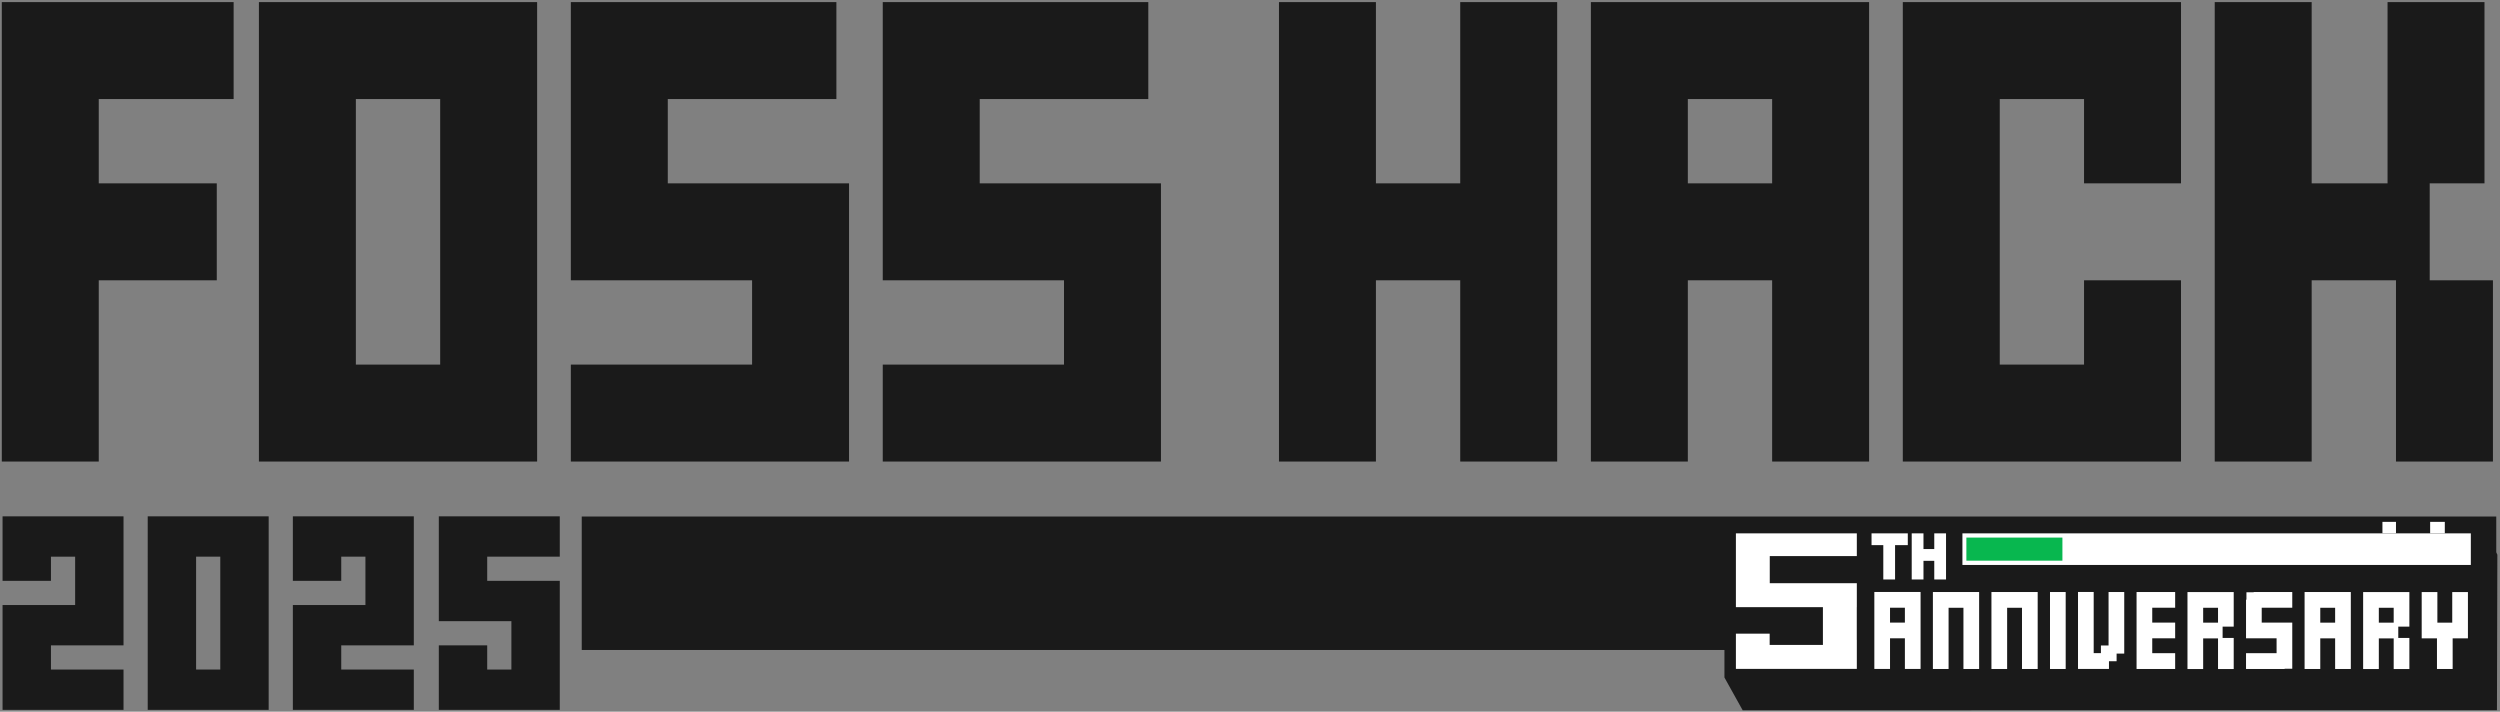 <svg width="541" height="154" viewBox="0 0 541 154" fill="none" xmlns="http://www.w3.org/2000/svg">
<rect x="0" y="0" width="541" height="154" fill="#808080" stroke="none"/>
<path fill-rule="evenodd" clip-rule="evenodd" d="M404.472 0.454H383.492V0.454L365.247 0.454V0.454H344.267V0.454L344.267 0.454L344.267 21.433H344.267V39.677H344.267L344.267 60.656H344.267V99.878H365.247V60.656H383.492V99.878H404.472V0.454ZM383.492 39.677V21.433H365.247V39.677H383.492Z" fill="#1A1A1A"/>
<path fill-rule="evenodd" clip-rule="evenodd" d="M336.973 0.454H315.994V39.677H297.749V0.454H276.77V39.677H276.77L276.77 60.656H276.77V99.878H297.749V60.656H315.994V99.878H336.973V0.454Z" fill="#1A1A1A"/>
<path fill-rule="evenodd" clip-rule="evenodd" d="M432.747 0.454H411.768V0.454L411.767 0.454L411.767 21.433H411.768V78.899H411.767L411.767 99.878H450.987V99.879H471.967V99.878H471.969V78.899H471.967V60.656H450.987V78.899H432.747V21.433H450.987V39.676H471.967V21.433H471.969V0.454L471.967 0.454V0.454H450.987V0.454L432.747 0.454V0.454Z" fill="#1A1A1A"/>
<path fill-rule="evenodd" clip-rule="evenodd" d="M537.644 0.454H516.665V39.676H537.644V0.454ZM500.246 0.454H479.267V99.878H500.246V60.656H518.491V99.879H539.471V60.656L525.788 60.656L525.788 39.677L500.246 39.677V0.454Z" fill="#1A1A1A"/>
<path fill-rule="evenodd" clip-rule="evenodd" d="M0.39 0.454H21.369V0.454L50.558 0.454L50.558 21.433L21.369 21.433V39.677H46.909L46.909 60.657L21.369 60.657V99.878H0.39V60.657H0.389L0.389 39.677H0.39V21.433H0.389L0.389 0.454L0.39 0.454V0.454Z" fill="#1A1A1A"/>
<path fill-rule="evenodd" clip-rule="evenodd" d="M116.233 0.454H95.254V0.454L77.009 0.454V0.454H56.029V99.878H56.03L56.03 99.879H116.232V99.878H116.233V0.454ZM95.254 78.9V21.433H77.009V78.9H95.254Z" fill="#1A1A1A"/>
<path fill-rule="evenodd" clip-rule="evenodd" d="M123.529 0.454H144.508V0.454L180.994 0.454V21.433L144.508 21.433V39.677H162.751V39.677H183.73V39.677H183.731V60.657H183.73V78.899H183.731V99.878H183.73V99.879H162.751V99.878H123.529L123.529 78.899L162.751 78.899V60.657L123.529 60.657L123.529 60.656H123.529V0.454Z" fill="#1A1A1A"/>
<path fill-rule="evenodd" clip-rule="evenodd" d="M191.03 0.454H212.01V0.454L248.493 0.454L248.493 21.433L212.01 21.433V39.677H230.25V39.677H251.23V99.879H251.229V99.879H191.027L191.027 78.9L230.25 78.9V60.657L191.027 60.657L191.027 39.677H191.03V21.433H191.027L191.027 0.454L191.03 0.454V0.454Z" fill="#1A1A1A"/>
<rect x="540.192" y="111.775" width="28.881" height="414.304" transform="rotate(90 540.192 111.775)" fill="#1A1A1A"/>
<path fill-rule="evenodd" clip-rule="evenodd" d="M26.73 111.738H0.555V120.46H0.555V125.695H11.025V120.463H16.26V130.93H26.73V120.46H26.73V111.738ZM26.73 130.93H0.555V136.165V139.655V144.89V144.89V153.615H26.73V144.89H11.025V139.655H26.73V130.93Z" fill="#1A1A1A"/>
<path fill-rule="evenodd" clip-rule="evenodd" d="M89.549 111.735H63.374V120.46H63.374V125.695H73.844V120.46H79.08V130.93H63.374V136.165V139.655V144.889V144.89V153.614H89.549V144.889H73.844V139.655H89.549V130.93H89.549V120.46H89.549V111.735Z" fill="#1A1A1A"/>
<path fill-rule="evenodd" clip-rule="evenodd" d="M121.134 153.615L94.96 153.615L94.96 144.89L94.96 144.89L94.96 139.655L105.43 139.655L105.43 144.89L110.665 144.89L110.665 134.42L94.96 134.42L94.96 125.695L94.96 125.695L94.96 120.46L105.43 120.46L105.43 125.695L121.134 125.695L121.134 134.42L121.135 134.42L121.135 144.89L121.134 144.89L121.134 153.615ZM121.134 120.46L94.96 120.46L94.96 111.735L121.134 111.735L121.134 120.46Z" fill="#1A1A1A"/>
<path fill-rule="evenodd" clip-rule="evenodd" d="M58.14 111.735H31.965V120.46H31.966V144.89H31.966V153.614H58.141V144.889H58.14L58.14 120.46V111.735ZM47.67 144.889V120.46H42.436V144.889H47.67Z" fill="#1A1A1A"/>
<g clip-path="url(#clip0_31_1048)">
<path d="M536.472 112.936H534.269H528.286H525.652H519.846H517.543H512.981H510.502H426.928H424.526H422.829H373.169V146.61L377.114 153.702H425.826L426.928 153.691H540.34L540.428 120.028L536.472 112.936Z" fill="#1A1A1A"/>
<path d="M534.687 115.418H424.669V122.256H534.687V115.418Z" fill="white"/>
<path d="M405.607 144.757H409.001V138.128H412.218V144.757H415.612V128.102H405.607V144.757ZM409.001 131.51H412.218V134.731H409.001V131.51ZM418.278 128.113H428.283V144.768H424.889V131.521H421.672V144.768H418.278V128.113ZM430.949 128.113H440.954V144.768H437.56V131.521H434.343V144.768H430.949V128.113ZM443.621 128.113H447.014V144.768H443.621V128.113ZM456.292 128.113H459.685V141.437H458.033V143.091H456.38V144.757H449.681V128.102H453.074V141.337H454.639V139.683H456.292V128.102V128.113ZM462.352 128.113H470.704V131.51H465.745V134.731H470.704V138.128H465.745V141.348H470.704V144.768H462.352V128.113ZM487.694 128.113H496.046V131.51H489.435V134.731H496.046V144.713H494.393V144.768H486.041V141.348H492.652V138.128H486.041V129.767H486.129V128.168H487.694V128.113ZM498.712 144.768H502.106V138.139H505.323V144.768H508.717V128.113H498.712V144.768ZM502.106 131.521H505.323V134.742H502.106V131.521ZM511.383 128.124V144.779H514.777V138.15H517.994V144.779H521.388V138.051H518.986V135.602H521.388V128.124H511.383ZM517.994 134.742H514.777V131.521H517.994V134.742ZM473.37 128.124V144.779H476.764V138.15H479.981V144.779H483.375V138.051H480.973V135.602H483.375V128.124H473.37ZM479.981 134.742H476.764V131.521H479.981V134.742ZM534.059 128.124V138.139H530.754V144.768H527.36V138.139H524.054V128.124H527.448V134.742H530.665V128.124H534.059ZM375.648 115.418H401.817V120.337H382.976V126.205H401.817V131.389H401.806V138.459H401.817V144.746H375.648V138.459V137.124H382.954V139.562H394.479V131.389H375.648V120.337V115.418ZM407.547 117.966H405.001V115.418H407.547H410.092H412.846V117.966H410.092V125.4H407.547V117.966ZM418.576 121.363H416.24V125.4H413.695V115.418H416.24V118.815H418.576V115.418H421.121V125.4H418.576V121.363Z" fill="white"/>
<path d="M446.307 116.333H425.525V121.329H446.307V116.333Z" fill="#08B74F"/>
<path d="M529.057 112.936H525.883V115.418H529.057V112.936Z" fill="white"/>
<path d="M518.49 112.936H515.559V115.418H518.49V112.936Z" fill="white"/>
</g>
<defs>
<clipPath id="clip0_31_1048">
<rect width="167.258" height="40.766" fill="white" transform="translate(373.169 112.936)"/>
</clipPath>
</defs>
</svg>
